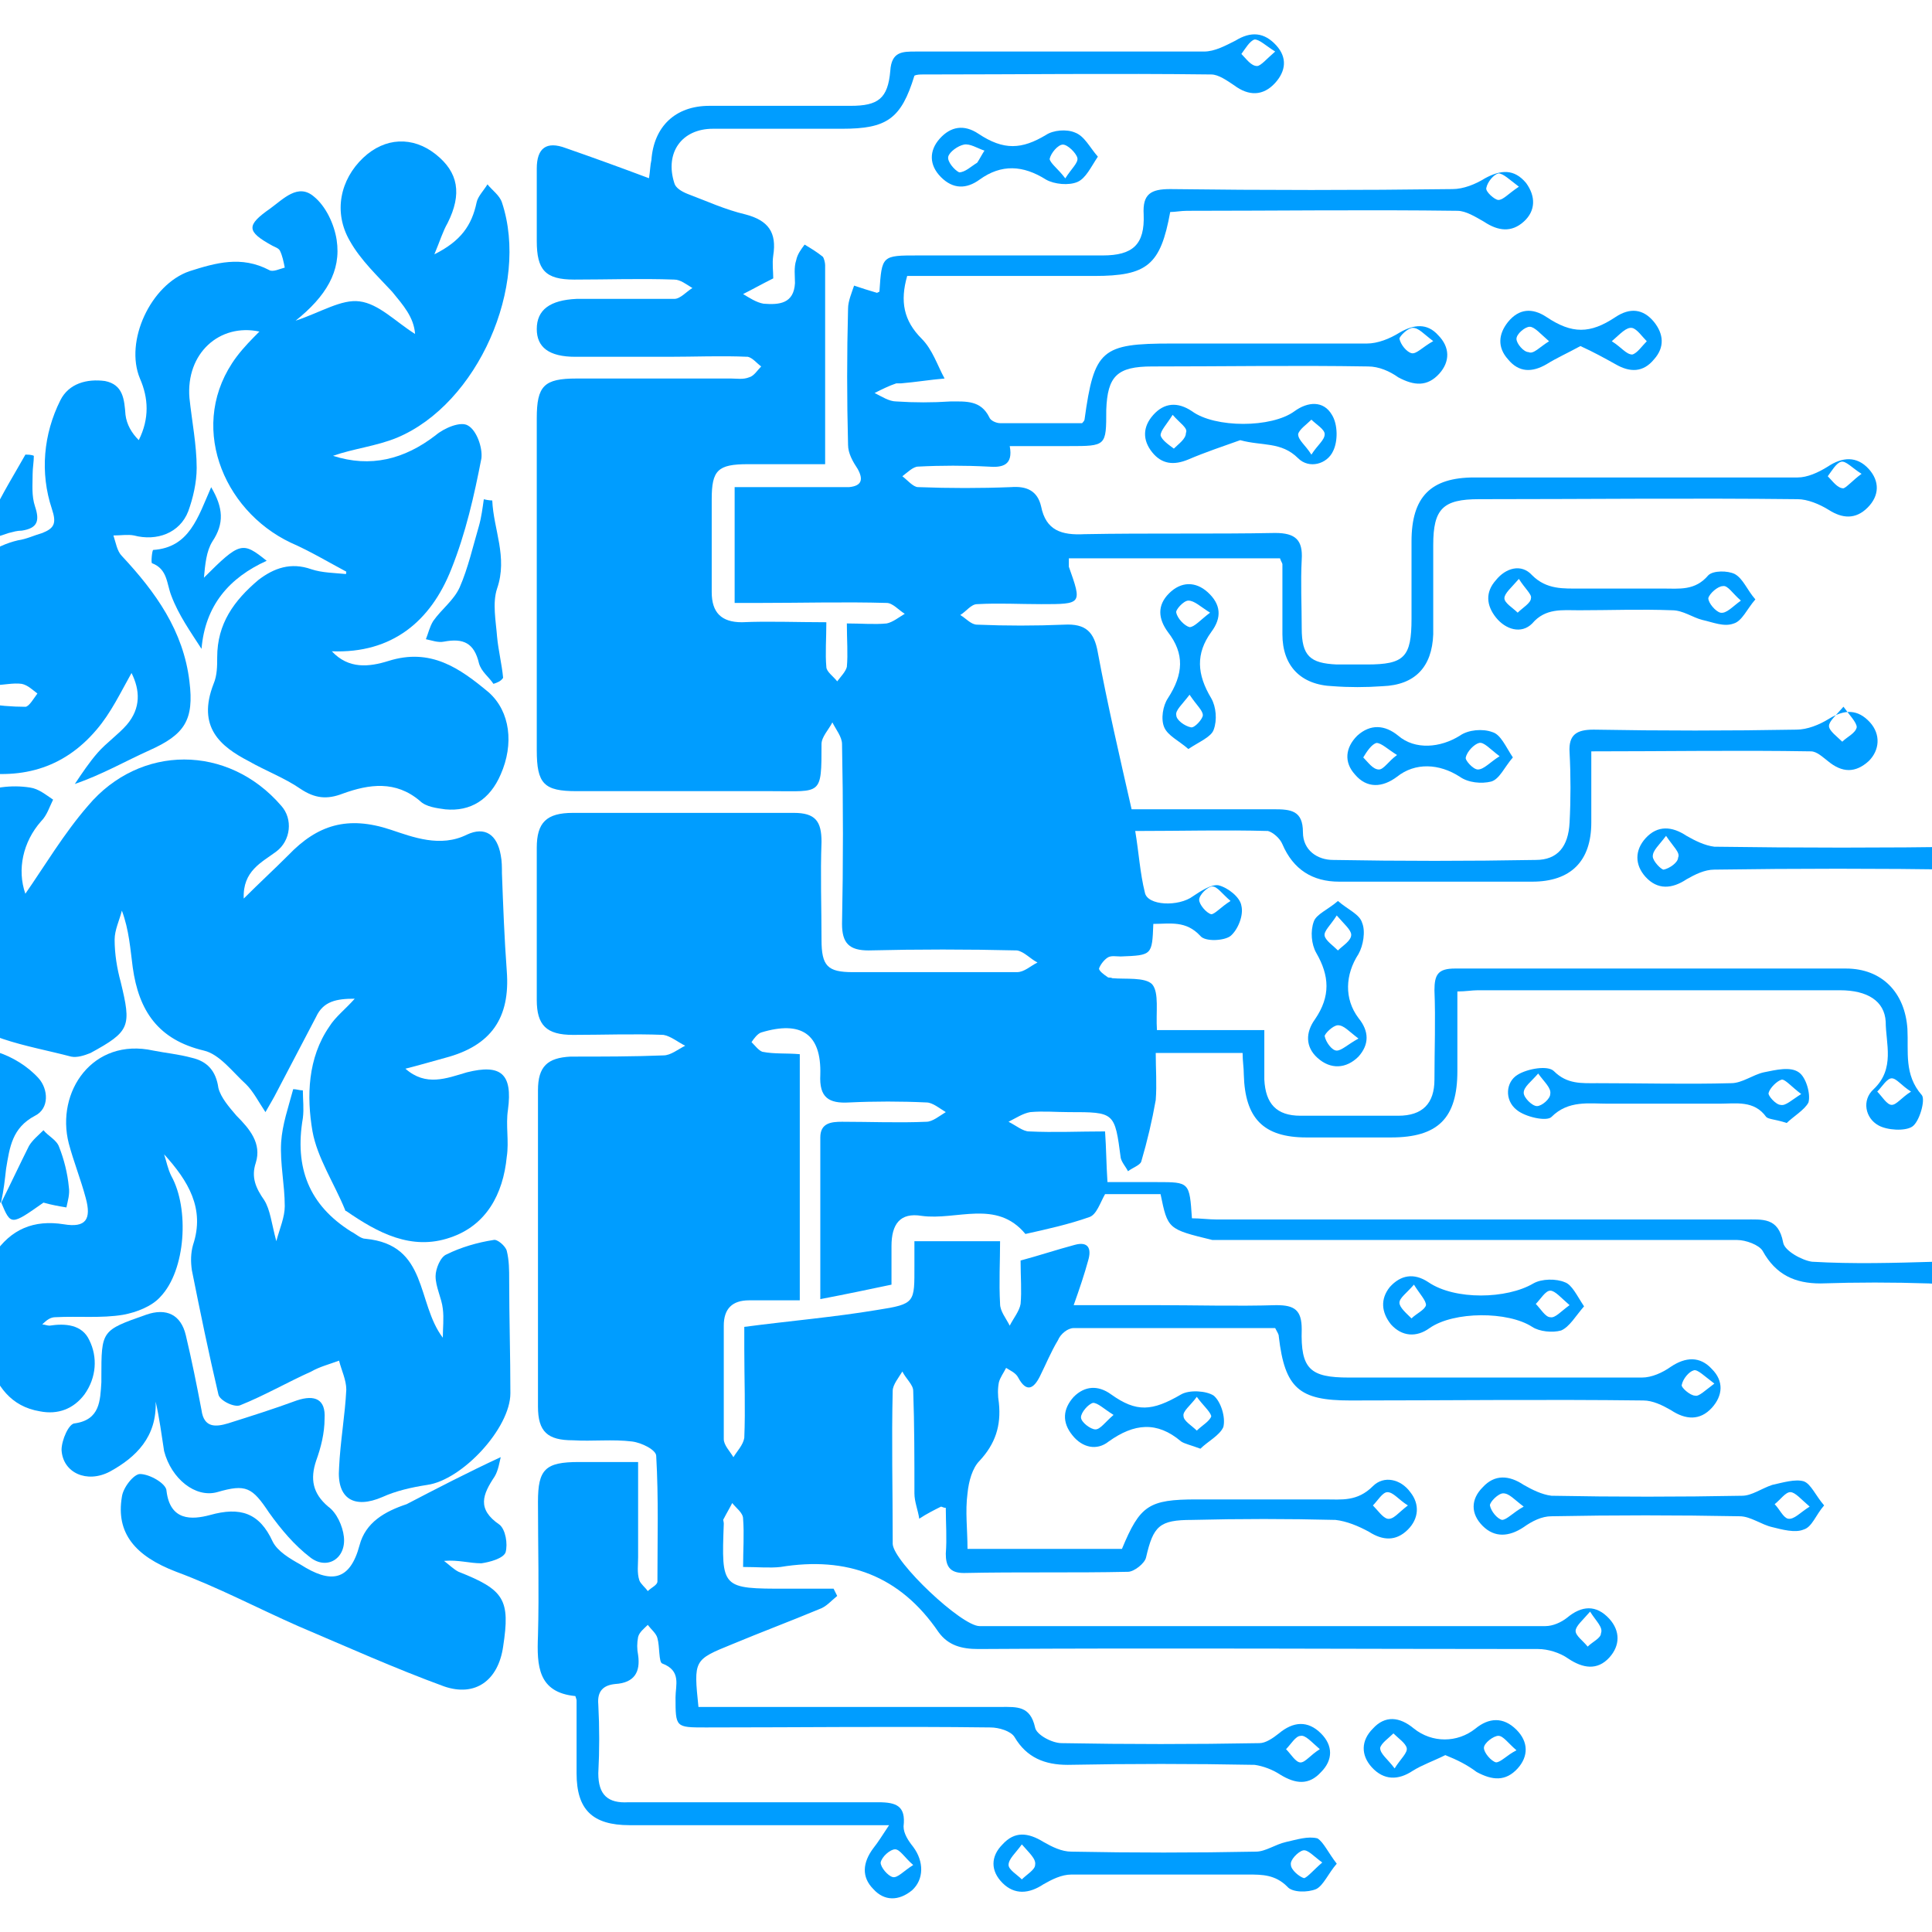 <svg xmlns="http://www.w3.org/2000/svg" xmlns:xlink="http://www.w3.org/1999/xlink" version="1.1" width="1000" height="1000" viewBox="0 0 1000 1000" xml:space="preserve">
<desc>Created with Fabric.js 3.5.0</desc>
<defs>
</defs>
<rect x="0" y="0" width="100%" height="100%" fill="rgba(255,255,255,0)"/>
<g transform="matrix(5.44 0 0 5.44 500.226 500.195)" id="261331">
<g style="" vector-effect="non-scaling-stroke">
		<g transform="matrix(1.148 0 0 1.148 28.975 -0.003)" id="Layer_1" clip-path="url(#CLIPPATH_109)">
<clipPath id="CLIPPATH_109">
	<rect transform="matrix(1 0 0 1 -13.451 109.981)" id="SVGID_00000013896703810277407790000014761781640840017838_" x="-396" y="-306" rx="0" ry="0" width="792" height="612"/>
</clipPath>
<path style="stroke: none; stroke-width: 1; stroke-dasharray: none; stroke-linecap: butt; stroke-dashoffset: 0; stroke-linejoin: miter; stroke-miterlimit: 4; is-custom-font: none; font-file-url: none; fill: rgb(0,157,255); fill-rule: nonzero; opacity: 1;" transform=" translate(-409.451, -196.019)" d="M 400.3 214.9 h -4.6 c -0.4 0.7 -0.7 1.7 -1.3 1.9 c -1.7 0.6 -3.5 1 -5.3 1.4 c -2.4 -2.9 -5.7 -1.1 -8.6 -1.5 c -1.8 -0.3 -2.5 0.7 -2.5 2.5 c 0 1 0 2 0 3.2 c -1.9 0.4 -3.8 0.8 -5.9 1.2 c 0 -4.6 0 -9 0 -13.4 c 0 -1.2 0.9 -1.3 1.8 -1.3 c 2.3 0 4.7 0.1 7 0 c 0.5 0 1.1 -0.5 1.6 -0.8 c -0.5 -0.3 -1.1 -0.8 -1.6 -0.8 c -2.1 -0.1 -4.3 -0.1 -6.4 0 c -1.7 0.1 -2.5 -0.4 -2.4 -2.3 c 0.1 -3.4 -1.6 -4.5 -4.9 -3.5 c -0.3 0.1 -0.6 0.5 -0.8 0.8 c 0.3 0.3 0.6 0.7 0.9 0.8 c 1 0.2 2 0.1 3.1 0.2 v 20.4 c -1.5 0 -2.8 0 -4.2 0 c -1.4 0 -2.1 0.7 -2.1 2.1 c 0 3.1 0 6.3 0 9.4 c 0 0.5 0.5 1 0.8 1.5 c 0.3 -0.5 0.8 -1 0.9 -1.6 c 0.1 -2.4 0 -4.9 0 -7.4 c 0 -0.7 0 -1.4 0 -1.8 c 3.8 -0.5 7.4 -0.8 11 -1.4 c 3.2 -0.5 3.1 -0.6 3.1 -3.7 c 0 -0.6 0 -1.2 0 -2 h 7.1 c 0 1.7 -0.1 3.4 0 5.2 c 0 0.6 0.5 1.2 0.8 1.8 c 0.3 -0.6 0.8 -1.2 0.9 -1.8 c 0.1 -1.1 0 -2.2 0 -3.6 c 1.5 -0.4 3 -0.9 4.5 -1.3 c 1.1 -0.3 1.4 0.3 1.1 1.3 c -0.3 1.1 -0.7 2.3 -1.2 3.7 c 2.4 0 4.6 0 6.8 0 c 3.3 0 6.7 0.1 10 0 c 1.5 0 2.1 0.4 2.1 2 c -0.1 3.3 0.7 4 3.9 4 c 8.1 0 16.2 0 24.3 0 c 0.8 0 1.7 -0.4 2.4 -0.9 c 1.2 -0.8 2.4 -0.9 3.4 0.2 c 1 1 0.9 2.2 0 3.2 c -1 1.1 -2.2 1 -3.4 0.2 c -0.7 -0.4 -1.5 -0.8 -2.3 -0.8 c -8.1 -0.1 -16.2 0 -24.3 0 c -4.2 0 -5.4 -1 -5.9 -5.3 c 0 -0.2 -0.1 -0.3 -0.3 -0.7 c -5.5 0 -11.1 0 -16.7 0 c -0.5 0 -1.1 0.5 -1.3 1 c -0.6 1 -1 2 -1.5 3 c -0.5 1 -1.1 1.4 -1.8 0.1 c -0.2 -0.4 -0.7 -0.6 -1 -0.8 c -0.2 0.4 -0.5 0.8 -0.6 1.2 c -0.1 0.5 -0.1 1.1 0 1.7 c 0.2 1.9 -0.3 3.4 -1.6 4.8 c -0.6 0.6 -0.9 1.7 -1 2.7 c -0.2 1.5 0 3 0 4.6 h 12.8 c 1.5 -3.6 2.2 -4.1 6.2 -4.1 c 3.5 0 7 0 10.6 0 c 1.4 0 2.7 0.2 4 -1.1 c 0.9 -0.9 2.3 -0.6 3.1 0.5 c 0.8 1 0.7 2.2 -0.2 3.1 c -1 1 -2.1 0.9 -3.2 0.2 c -0.9 -0.5 -1.9 -0.9 -2.8 -1 c -4 -0.1 -7.9 -0.1 -11.9 0 c -2.7 0 -3.2 0.5 -3.8 3.1 c -0.1 0.5 -1 1.2 -1.5 1.2 c -4.5 0.1 -9 0 -13.6 0.1 c -1.2 0 -1.5 -0.6 -1.5 -1.6 c 0.1 -1.3 0 -2.5 0 -3.8 c -0.2 0 -0.3 -0.1 -0.4 -0.1 c -0.6 0.3 -1.2 0.6 -1.8 1 c -0.1 -0.7 -0.4 -1.4 -0.4 -2.1 c 0 -2.8 0 -5.7 -0.1 -8.5 c 0 -0.5 -0.6 -1 -0.9 -1.6 c -0.3 0.5 -0.8 1.1 -0.8 1.6 c -0.1 4.1 0 8.2 0 12.3 c 0 0.1 0 0.3 0 0.4 c 0.1 1.5 5.7 6.8 7.2 6.8 c 15.6 0 31.3 0 46.9 0 c 0.6 0 1.3 -0.3 1.8 -0.7 c 1.2 -1 2.4 -1.1 3.5 0.1 c 0.9 1 0.9 2.2 0 3.2 c -1 1.1 -2.2 0.9 -3.4 0.1 c -0.7 -0.5 -1.7 -0.8 -2.5 -0.8 c -15.5 0 -30.9 -0.1 -46.4 0 c -1.4 0 -2.5 -0.3 -3.3 -1.4 c -3.2 -4.7 -7.6 -6.3 -13.1 -5.4 c -0.9 0.1 -1.9 0 -3.1 0 c 0 -1.4 0.1 -2.7 0 -4 c 0 -0.5 -0.6 -0.9 -0.9 -1.3 c -0.2 0.4 -0.5 0.9 -0.7 1.3 c -0.1 0.1 0 0.2 0 0.4 c -0.2 5.4 -0.2 5.4 5.2 5.4 h 3.9 c 0.1 0.2 0.2 0.4 0.3 0.6 c -0.5 0.4 -0.9 0.9 -1.5 1.1 c -2.4 1 -4.8 1.9 -7.2 2.9 c -3.2 1.3 -3.2 1.3 -2.8 5.2 c 0.7 0 1.4 0 2.1 0 c 7.7 0 15.3 0 23 0 c 1.3 0 2.4 -0.1 2.8 1.7 c 0.1 0.6 1.4 1.3 2.2 1.3 c 5.5 0.1 10.9 0.1 16.4 0 c 0.5 0 1.1 -0.4 1.6 -0.8 c 1.2 -1 2.4 -1.1 3.5 0 c 1 1 1 2.2 0 3.2 c -1 1.1 -2.1 1 -3.4 0.2 c -0.6 -0.4 -1.4 -0.7 -2.1 -0.8 c -5.2 -0.1 -10.3 -0.1 -15.5 0 c -1.9 0 -3.4 -0.6 -4.4 -2.3 c -0.3 -0.5 -1.3 -0.8 -2 -0.8 c -7.9 -0.1 -15.7 0 -23.6 0 c -2.5 0 -2.5 0 -2.5 -2.5 c 0 -1 0.5 -2.2 -1.1 -2.8 c -0.3 -0.1 -0.2 -1.4 -0.4 -2.1 c -0.1 -0.4 -0.5 -0.7 -0.8 -1.1 c -0.3 0.3 -0.7 0.6 -0.8 1 c -0.1 0.5 -0.1 1 0 1.5 c 0.2 1.4 -0.3 2.3 -1.9 2.4 c -1 0.1 -1.5 0.6 -1.4 1.7 c 0.1 1.9 0.1 3.8 0 5.7 c 0 1.8 0.8 2.5 2.5 2.4 c 6.9 0 13.8 0 20.7 0 c 1.5 0 2.3 0.3 2.1 2 c 0 0.6 0.4 1.2 0.8 1.7 c 0.9 1.2 0.9 2.7 -0.1 3.6 c -1.1 0.9 -2.3 0.9 -3.2 -0.1 c -1 -1 -0.9 -2.2 0 -3.4 c 0.4 -0.5 0.7 -1 1.3 -1.9 c -1.2 0 -1.9 0 -2.6 0 c -6.3 0 -12.6 0 -18.9 0 c -3.1 0 -4.4 -1.3 -4.4 -4.3 c 0 -2 0 -4 0 -6 c 0 -0.1 0 -0.1 -0.1 -0.4 c -3.1 -0.3 -3.2 -2.5 -3.1 -5 c 0.1 -3.7 0 -7.4 0 -11.1 c 0 -2.7 0.6 -3.3 3.4 -3.3 c 1.6 0 3.1 0 4.9 0 c 0 2.7 0 5.3 0 7.9 c 0 0.6 -0.1 1.3 0.1 1.9 c 0.1 0.3 0.5 0.6 0.7 0.9 c 0.3 -0.3 0.8 -0.5 0.8 -0.8 c 0 -3.5 0.1 -6.9 -0.1 -10.4 c 0 -0.5 -1.2 -1.1 -2 -1.2 c -1.6 -0.2 -3.3 0 -4.9 -0.1 c -2.1 0 -2.9 -0.7 -2.9 -2.8 c 0 -8.7 0 -17.5 0 -26.2 c 0 -2 0.8 -2.7 2.7 -2.8 c 2.6 0 5.2 0 7.7 -0.1 c 0.6 0 1.2 -0.5 1.8 -0.8 c -0.6 -0.3 -1.2 -0.8 -1.8 -0.9 c -2.5 -0.1 -5 0 -7.5 0 c -2.2 0 -3 -0.8 -3 -2.9 c 0 -4.2 0 -8.4 0 -12.6 c 0 -2.1 0.8 -2.9 3 -2.9 c 6.1 0 12.2 0 18.3 0 c 1.8 0 2.3 0.7 2.3 2.4 c -0.1 2.7 0 5.4 0 8.1 c 0 2.2 0.5 2.7 2.6 2.7 c 4.5 0 9 0 13.6 0 c 0.6 0 1.1 -0.5 1.7 -0.8 c -0.6 -0.3 -1.1 -0.9 -1.7 -1 c -4.1 -0.1 -8.2 -0.1 -12.3 0 c -1.6 0 -2.2 -0.6 -2.2 -2.2 c 0.1 -5 0.1 -9.9 0 -14.9 c 0 -0.6 -0.5 -1.2 -0.8 -1.8 c -0.3 0.6 -0.9 1.2 -0.9 1.8 c 0 4.3 0 3.9 -4.1 3.9 c -5.4 0 -10.8 0 -16.2 0 c -2.7 0 -3.3 -0.6 -3.3 -3.4 c 0 -9.2 0 -18.4 0 -27.5 c 0 -2.7 0.6 -3.3 3.3 -3.3 c 4.3 0 8.5 0 12.8 0 c 0.5 0 1 0.1 1.5 -0.1 c 0.4 -0.1 0.7 -0.6 1 -0.9 c -0.4 -0.3 -0.7 -0.7 -1.1 -0.8 c -2.2 -0.1 -4.4 0 -6.6 0 c -2.6 0 -5.2 0 -7.7 0 c -2.2 0 -3.2 -0.8 -3.2 -2.3 c 0 -1.6 1.1 -2.4 3.3 -2.5 c 2.7 0 5.4 0 8.1 0 c 0.5 0 1 -0.6 1.5 -0.9 c -0.5 -0.3 -1 -0.7 -1.5 -0.7 c -2.8 -0.1 -5.5 0 -8.3 0 c -2.4 0 -3.1 -0.8 -3.1 -3.2 c 0 -2 0 -4 0 -6 c 0 -1.7 0.8 -2.3 2.4 -1.7 c 2.3 0.8 4.5 1.6 6.9 2.5 c 0.1 -0.6 0.1 -1.1 0.2 -1.5 c 0.2 -2.8 2 -4.5 4.8 -4.5 c 3.9 0 7.8 0 11.7 0 c 2.3 0 3.1 -0.6 3.3 -2.9 c 0.1 -1.6 1 -1.6 2.1 -1.6 c 8 0 16 0 23.9 0 c 0.9 0 1.8 -0.5 2.6 -0.9 c 1.3 -0.8 2.4 -0.7 3.4 0.4 c 0.9 1 0.8 2.1 -0.1 3.1 c -1 1.1 -2.2 1.1 -3.4 0.2 c -0.6 -0.4 -1.3 -0.9 -1.9 -0.9 c -8 -0.1 -16 0 -23.9 0 c -0.2 0 -0.5 0 -0.7 0.1 c -1.1 3.6 -2.3 4.4 -6 4.4 c -3.6 0 -7.2 0 -10.7 0 c -2.6 0 -4 2 -3.2 4.5 c 0.1 0.4 0.6 0.7 1.1 0.9 c 1.6 0.6 3.1 1.3 4.8 1.7 c 1.9 0.5 2.6 1.5 2.3 3.4 c -0.1 0.7 0 1.3 0 1.9 c -1 0.5 -1.7 0.9 -2.5 1.3 c 0.5 0.3 1.1 0.7 1.7 0.8 c 1.3 0.1 2.5 0 2.6 -1.7 c 0 -0.6 -0.1 -1.3 0.1 -1.9 c 0.1 -0.5 0.4 -0.9 0.7 -1.3 c 0.5 0.3 1 0.6 1.5 1 c 0.1 0.1 0.2 0.5 0.2 0.7 c 0 5.4 0 10.8 0 16.5 c -2.2 0 -4.3 0 -6.4 0 c -2.5 0 -3 0.5 -3 2.9 c 0 2.6 0 5.2 0 7.7 c 0 1.7 0.8 2.5 2.5 2.5 c 2.2 -0.1 4.5 0 7 0 c 0 1.4 -0.1 2.6 0 3.7 c 0 0.4 0.6 0.8 0.9 1.2 c 0.3 -0.4 0.7 -0.8 0.8 -1.2 c 0.1 -1.1 0 -2.2 0 -3.6 c 1.2 0 2.3 0.1 3.3 0 c 0.5 -0.1 1 -0.5 1.5 -0.8 c -0.5 -0.3 -1 -0.9 -1.5 -0.9 c -3.5 -0.1 -7 0 -10.6 0 c -0.6 0 -1.2 0 -2 0 v -9.6 c 2.6 0 5.2 0 7.8 0 c 0.6 0 1.1 0 1.7 0 c 1 -0.1 1.2 -0.6 0.7 -1.5 c -0.4 -0.6 -0.8 -1.3 -0.8 -2 c -0.1 -3.8 -0.1 -7.5 0 -11.3 c 0 -0.6 0.3 -1.3 0.5 -1.9 c 0.6 0.2 1.2 0.4 1.9 0.6 c 0 0 0.2 -0.1 0.2 -0.1 c 0.2 -3 0.2 -3 3.2 -3 c 5.1 0 10.2 0 15.3 0 c 2.5 0 3.5 -0.9 3.4 -3.4 c -0.1 -1.7 0.6 -2.1 2.2 -2.1 c 7.8 0.1 15.6 0.1 23.4 0 c 0.9 0 1.9 -0.4 2.7 -0.9 c 1.3 -0.7 2.4 -0.8 3.4 0.4 c 0.8 1.1 0.8 2.3 -0.2 3.2 c -1 0.9 -2.1 0.8 -3.3 0 c -0.7 -0.4 -1.5 -0.9 -2.2 -0.9 c -7.5 -0.1 -15 0 -22.4 0 c -0.5 0 -1 0.1 -1.4 0.1 c -0.8 4.4 -1.9 5.3 -6.3 5.3 c -5.1 0 -10.3 0 -15.5 0 c -0.6 2.1 -0.3 3.7 1.2 5.2 c 0.9 0.9 1.3 2.2 1.9 3.3 c -1.2 0.1 -2.4 0.3 -3.6 0.4 c -0.1 0 -0.3 0 -0.4 0 c -0.6 0.2 -1.2 0.5 -1.8 0.8 c 0.6 0.3 1.2 0.7 1.8 0.7 c 1.5 0.1 3 0.1 4.5 0 c 1.3 0 2.5 -0.1 3.2 1.3 c 0.1 0.3 0.6 0.5 0.9 0.5 c 2.3 0 4.6 0 6.8 0 c 0.2 -0.2 0.2 -0.3 0.2 -0.3 c 0.8 -5.8 1.4 -6.3 7.2 -6.3 c 5.4 0 10.8 0 16.2 0 c 0.9 0 1.9 -0.4 2.7 -0.9 c 1.2 -0.7 2.3 -0.8 3.2 0.2 c 1 1 1 2.2 0.1 3.2 c -1 1.1 -2.1 1 -3.4 0.3 c -0.7 -0.5 -1.6 -0.9 -2.5 -0.9 c -6 -0.1 -11.9 0 -17.9 0 c -2.9 0 -3.7 0.8 -3.8 3.6 c 0 3 0 3 -3.1 3 c -1.6 0 -3.1 0 -4.9 0 c 0.3 1.6 -0.6 1.8 -1.8 1.7 c -1.9 -0.1 -3.9 -0.1 -5.8 0 c -0.4 0 -0.9 0.5 -1.3 0.8 c 0.4 0.3 0.9 0.9 1.3 0.9 c 2.6 0.1 5.2 0.1 7.7 0 c 1.3 -0.1 2.2 0.3 2.5 1.6 c 0.4 2 1.7 2.4 3.6 2.3 c 5.3 -0.1 10.6 0 15.8 -0.1 c 1.7 0 2.3 0.6 2.2 2.2 c -0.1 1.9 0 3.8 0 5.7 c 0 2.3 0.7 2.9 2.9 3 c 0.8 0 1.6 0 2.5 0 c 3.1 0 3.7 -0.6 3.7 -3.8 c 0 -2.1 0 -4.3 0 -6.4 c 0 -3.7 1.6 -5.3 5.2 -5.3 c 8.9 0 17.8 0 26.8 0 c 0.8 0 1.7 -0.4 2.5 -0.9 c 1.2 -0.8 2.4 -0.9 3.4 0.2 c 0.9 1 0.9 2.2 -0.1 3.2 c -1 1 -2.1 0.9 -3.2 0.2 c -0.8 -0.5 -1.8 -0.9 -2.6 -0.9 c -8.8 -0.1 -17.6 0 -26.4 0 c -3 0 -3.8 0.8 -3.8 3.8 c 0 2.5 0 4.9 0 7.4 c -0.1 2.7 -1.5 4.2 -4.2 4.3 c -1.4 0.1 -2.8 0.1 -4.1 0 c -2.7 -0.1 -4.2 -1.7 -4.2 -4.3 c 0 -1.9 0 -3.9 0 -5.8 c 0 -0.1 -0.1 -0.2 -0.2 -0.5 h -17.5 c 0 0.2 0 0.5 0 0.7 c 1.1 3.1 1.1 3.1 -2.3 3.1 c -1.8 0 -3.5 -0.1 -5.3 0 c -0.5 0 -0.9 0.6 -1.4 0.9 c 0.5 0.3 0.9 0.8 1.4 0.8 c 2.4 0.1 4.8 0.1 7.2 0 c 1.8 -0.1 2.5 0.6 2.8 2.3 c 0.8 4.3 1.8 8.6 2.8 13 c 4 0 7.9 0 11.8 0 c 1.4 0 2.4 0.1 2.4 1.9 c 0 1.5 1.2 2.3 2.5 2.3 c 5.6 0.1 11.2 0.1 16.8 0 c 1.8 0 2.7 -1.1 2.8 -3.1 c 0.1 -1.9 0.1 -3.9 0 -5.8 c -0.1 -1.5 0.6 -1.9 2 -1.9 c 5.6 0.1 11.2 0.1 16.8 0 c 0.9 0 1.9 -0.4 2.7 -0.9 c 1.3 -0.8 2.4 -0.8 3.4 0.3 c 0.9 1 0.8 2.3 -0.1 3.2 c -1.1 1 -2.2 1 -3.4 0 c -0.4 -0.3 -0.9 -0.8 -1.4 -0.8 c -6 -0.1 -11.9 0 -18.2 0 c 0 2 0 4 0 5.9 c 0 3.2 -1.7 4.9 -4.9 4.9 c -5.3 0 -10.7 0 -16 0 c -2.2 0 -3.8 -1 -4.7 -3.1 c -0.2 -0.5 -0.8 -1 -1.2 -1.1 c -3.6 -0.1 -7.1 0 -11 0 c 0.3 1.8 0.4 3.5 0.8 5.1 c 0.2 1.1 2.8 1.2 4 0.3 c 0.6 -0.4 1.5 -1 2.1 -0.9 c 0.8 0.2 1.8 1 1.9 1.7 c 0.2 0.8 -0.3 2 -0.9 2.5 c -0.5 0.4 -2.1 0.5 -2.5 0 c -1.2 -1.3 -2.5 -1 -3.9 -1 c -0.1 2.6 -0.1 2.6 -2.7 2.7 c -0.4 0 -0.8 -0.1 -1.1 0.1 c -0.3 0.2 -0.6 0.6 -0.7 0.9 c 0 0.2 0.4 0.5 0.7 0.7 c 0.1 0.1 0.2 0 0.4 0.1 c 1.1 0.1 2.7 -0.1 3.3 0.5 c 0.6 0.7 0.3 2.3 0.4 3.8 h 8.9 c 0 1.6 0 2.8 0 4.1 c 0.1 2 1 3 3 3 c 2.7 0 5.4 0 8.1 0 c 2 0 3 -1 3 -3 c 0 -2.5 0.1 -4.9 0 -7.4 c 0 -1.3 0.3 -1.8 1.7 -1.8 c 10.8 0 21.6 0 32.4 0 c 3 0 4.9 2 5.1 5 c 0.1 1.9 -0.3 3.8 1.2 5.5 c 0.3 0.4 -0.2 2.2 -0.8 2.6 c -0.6 0.4 -2.1 0.3 -2.8 -0.1 c -1.1 -0.6 -1.4 -2.1 -0.4 -3 c 1.8 -1.7 1 -3.8 1 -5.6 c -0.1 -1.7 -1.5 -2.6 -3.8 -2.6 c -10 0 -20 0 -30 0 c -0.5 0 -1 0.1 -1.7 0.1 c 0 2.3 0 4.4 0 6.6 c 0 3.9 -1.6 5.5 -5.5 5.5 c -2.3 0 -4.7 0 -7 0 c -3.6 0 -5.1 -1.6 -5.2 -5.2 c 0 -0.6 -0.1 -1.1 -0.1 -1.8 h -7.2 c 0 1.3 0.1 2.6 0 3.9 c -0.3 1.7 -0.7 3.4 -1.2 5.1 c -0.1 0.3 -0.7 0.5 -1.1 0.8 c -0.2 -0.4 -0.5 -0.7 -0.6 -1.1 c -0.5 -3.8 -0.5 -3.8 -4.3 -3.8 c -1.1 0 -2.1 -0.1 -3.2 0 c -0.6 0.1 -1.2 0.5 -1.8 0.8 c 0.6 0.3 1.2 0.8 1.7 0.8 c 2.1 0.1 4.1 0 6.3 0 c 0.1 1.4 0.1 2.7 0.2 4.2 c 1.4 0 2.8 0 4.1 0 c 2.7 0 2.7 0 2.9 3 c 0.7 0 1.4 0.1 2.1 0.1 c 14.6 0 29.2 0 43.7 0 c 1.5 0 2.8 -0.2 3.2 1.9 c 0.1 0.7 1.6 1.5 2.4 1.6 c 3.4 0.2 6.8 0.1 10.2 0 c 0.5 0 1.1 -0.4 1.6 -0.8 c 1.2 -0.9 2.3 -1 3.4 0 c 1 1 1.1 2.2 0.1 3.2 c -1.1 1.2 -2.2 1.1 -3.5 0.2 c -0.6 -0.4 -1.4 -0.8 -2.1 -0.8 c -3 -0.1 -6 -0.1 -9 0 c -2.1 0 -3.7 -0.7 -4.8 -2.7 c -0.3 -0.5 -1.4 -0.9 -2.1 -0.9 c -14.5 0 -29 0 -43.5 0 C 400.9 217.8 400.9 217.8 400.3 214.9 M 409.8 120.2 c -0.8 -0.5 -1.3 -1 -1.7 -1 c -0.4 0.1 -0.8 0.8 -1.1 1.2 c 0.4 0.4 0.8 1 1.3 1 C 408.6 121.4 409.1 120.8 409.8 120.2 M 456.9 174.5 c -0.6 0.7 -1.2 1.2 -1.2 1.6 c 0 0.4 0.7 0.9 1.1 1.3 c 0.4 -0.4 1.1 -0.7 1.2 -1.2 C 458 175.8 457.4 175.2 456.9 174.5 M 467.4 218.9 c -0.6 0.7 -1.2 1.1 -1.2 1.6 c 0 0.4 0.6 1.1 1 1.1 c 0.4 0 1.1 -0.6 1.2 -1 C 468.5 220.1 467.9 219.6 467.4 218.9 M 406.1 190.6 c -0.7 -0.6 -1.1 -1.2 -1.5 -1.2 c -0.4 0 -1.1 0.7 -1.1 1.1 c 0 0.4 0.6 1.1 1 1.2 C 404.8 191.7 405.3 191.1 406.1 190.6 M 430 131.4 c -0.8 -0.6 -1.3 -1.1 -1.7 -1.1 c -0.4 0.1 -0.9 0.7 -1 1.2 c -0.1 0.3 0.7 1 1 1 C 428.7 132.5 429.1 132 430 131.4 M 458.4 155.2 c -0.8 -0.5 -1.3 -1.1 -1.7 -1 c -0.4 0.1 -0.8 0.8 -1.1 1.2 c 0.4 0.4 0.8 1 1.3 1 C 457.2 156.3 457.7 155.7 458.4 155.2 M 446.2 230.6 c -0.8 -0.6 -1.4 -1.2 -1.7 -1.1 c -0.4 0.1 -0.9 0.7 -1 1.2 c -0.1 0.2 0.7 0.9 1.1 0.9 C 444.9 231.7 445.4 231.2 446.2 230.6 M 462.5 206.4 c -0.8 -0.5 -1.2 -1.1 -1.6 -1.1 c -0.4 0 -0.8 0.7 -1.2 1.1 c 0.4 0.4 0.8 1.1 1.2 1.1 C 461.3 207.5 461.7 206.9 462.5 206.4 M 420.8 240.7 c -0.8 -0.5 -1.2 -1.1 -1.7 -1.1 c -0.4 0 -0.8 0.7 -1.2 1.1 c 0.4 0.4 0.8 1 1.2 1.1 C 419.6 241.9 420 241.3 420.8 240.7 M 413.5 260.9 c -0.7 -0.6 -1.2 -1.2 -1.6 -1.1 c -0.4 0 -0.8 0.7 -1.2 1.1 c 0.4 0.4 0.8 1.1 1.2 1.1 C 412.3 262 412.7 261.4 413.5 260.9 M 422.9 144.2 c -0.8 -0.6 -1.2 -1.1 -1.7 -1.1 c -0.4 0 -1.1 0.7 -1.1 0.9 c 0.1 0.5 0.6 1.1 1 1.2 C 421.5 145.3 422 144.7 422.9 144.2 M 379.8 270.5 c -0.7 -0.6 -1.1 -1.3 -1.5 -1.3 c -0.4 0 -1.1 0.6 -1.2 1.1 c 0 0.4 0.6 1.1 1 1.2 C 378.5 271.6 379 271 379.8 270.5 M 435.9 249.5 c -0.6 0.7 -1.2 1.2 -1.2 1.6 c 0 0.4 0.6 0.8 1 1.3 c 0.4 -0.4 1.1 -0.7 1.1 -1.1 C 437 250.8 436.4 250.3 435.9 249.5" stroke-linecap="round"/>
</g>
		<g transform="matrix(1.148 0 0 1.148 -70.658 -46.7)" id="Layer_1" clip-path="url(#CLIPPATH_110)">
<clipPath id="CLIPPATH_110">
	<rect transform="matrix(1 0 0 1 73.351 150.665)" id="SVGID_00000013896703810277407790000014761781640840017838_" x="-396" y="-306" rx="0" ry="0" width="792" height="612"/>
</clipPath>
<path style="stroke: none; stroke-width: 1; stroke-dasharray: none; stroke-linecap: butt; stroke-dashoffset: 0; stroke-linejoin: miter; stroke-miterlimit: 4; is-custom-font: none; font-file-url: none; fill: rgb(0,157,255); fill-rule: nonzero; opacity: 1;" transform=" translate(-322.649, -155.335)" d="M 332.8 163.3 c -1.5 -0.8 -3 -1.7 -4.6 -2.4 c -5.7 -2.7 -8.6 -9.9 -4.5 -15.4 c 0.6 -0.8 1.3 -1.5 1.9 -2.1 c -3.3 -0.7 -6.1 1.8 -5.8 5.5 c 0.2 1.9 0.6 3.9 0.6 5.8 c 0 1.2 -0.3 2.5 -0.7 3.6 c -0.7 1.8 -2.6 2.5 -4.5 2 c -0.5 -0.1 -1.1 0 -1.7 0 c 0.2 0.6 0.3 1.3 0.7 1.7 c 2.8 3 5.1 6.2 5.6 10.4 c 0.4 3.2 -0.4 4.4 -3.3 5.7 c -2 0.9 -3.9 2 -6.2 2.8 c 0.6 -0.9 1.2 -1.8 1.9 -2.6 c 0.7 -0.8 1.7 -1.5 2.4 -2.3 c 1.2 -1.4 1.1 -2.9 0.4 -4.3 c -0.9 1.6 -1.7 3.3 -2.9 4.7 c -2.8 3.3 -6.4 4.2 -10.6 3.4 c -1.9 -0.4 -2.9 -2.1 -2.4 -4 c 0.4 -1.6 1.4 -2 3.6 -1.6 c 1.2 0.2 2.4 0.3 3.5 0.3 c 0.3 0 0.7 -0.7 1 -1.1 c -0.4 -0.3 -0.8 -0.7 -1.3 -0.8 c -0.7 -0.1 -1.5 0.1 -2.2 0.1 c -2.6 0.1 -3.7 -0.7 -4.1 -3.2 c -0.7 -3.9 2.1 -7.9 6 -8.8 c 0.7 -0.1 1.3 -0.4 2 -0.6 c 1 -0.4 1.2 -0.8 0.8 -2 c -1 -3 -0.7 -6.2 0.7 -9 c 0.7 -1.4 2.2 -1.8 3.7 -1.6 c 1.5 0.3 1.6 1.5 1.7 2.8 c 0.1 0.8 0.5 1.5 1.1 2.1 c 0.9 -1.8 0.8 -3.5 0.1 -5.1 c -1.3 -3.1 0.9 -7.8 4.1 -8.9 c 2.2 -0.7 4.3 -1.3 6.6 -0.1 c 0.3 0.2 0.9 -0.1 1.3 -0.2 c -0.1 -0.5 -0.2 -1 -0.4 -1.4 c -0.1 -0.2 -0.4 -0.3 -0.6 -0.4 c -2.2 -1.2 -2.2 -1.7 -0.2 -3.1 c 1.1 -0.8 2.3 -2.1 3.6 -1 c 1 0.8 1.7 2.3 1.9 3.6 c 0.4 2.6 -0.9 4.7 -3.4 6.7 c 2.1 -0.7 3.8 -1.8 5.3 -1.6 c 1.6 0.2 3 1.7 4.6 2.7 c -0.1 -1.4 -1 -2.4 -1.9 -3.5 c -1.2 -1.3 -2.6 -2.6 -3.5 -4.2 c -1.4 -2.4 -0.8 -5.1 1.1 -6.9 c 1.8 -1.7 4.1 -1.8 6 -0.3 c 1.9 1.5 2.2 3.3 1 5.7 c -0.4 0.7 -0.6 1.4 -1.1 2.6 c 2.2 -1.1 3.1 -2.4 3.5 -4.3 c 0.1 -0.5 0.6 -1 0.9 -1.5 c 0.4 0.5 1 0.9 1.2 1.5 c 2.3 6.9 -2 16.7 -8.7 19.5 c -1.7 0.7 -3.6 0.9 -5.3 1.5 c 3.1 1 5.9 0.3 8.5 -1.7 c 0.7 -0.6 2.1 -1.2 2.7 -0.8 c 0.7 0.4 1.2 1.8 1.1 2.7 c -0.6 3.1 -1.3 6.2 -2.5 9.2 c -1.7 4.3 -4.9 7 -9.9 6.8 c 1.4 1.5 3.1 1.3 4.7 0.8 c 3.5 -1.1 5.9 0.6 8.3 2.6 c 1.8 1.6 2.1 4.3 1 6.8 c -0.9 2.1 -2.5 3.1 -4.6 2.9 c -0.7 -0.1 -1.6 -0.2 -2.1 -0.7 c -2 -1.7 -4.2 -1.4 -6.4 -0.6 c -1.3 0.5 -2.3 0.4 -3.5 -0.4 c -1.3 -0.9 -2.9 -1.5 -4.3 -2.3 c -2.3 -1.2 -4.3 -2.8 -2.9 -6.4 c 0.3 -0.7 0.3 -1.5 0.3 -2.2 c 0 -2.8 1.4 -4.7 3.4 -6.4 c 1.3 -1 2.7 -1.5 4.4 -0.9 c 0.9 0.3 1.9 0.3 2.9 0.4 C 332.7 163.7 332.8 163.5 332.8 163.3" stroke-linecap="round"/>
</g>
		<g transform="matrix(1.148 0 0 1.148 -73.089 3.277)" id="Layer_1" clip-path="url(#CLIPPATH_111)">
<clipPath id="CLIPPATH_111">
	<rect transform="matrix(1 0 0 1 75.469 107.125)" id="SVGID_00000013896703810277407790000014761781640840017838_" x="-396" y="-306" rx="0" ry="0" width="792" height="612"/>
</clipPath>
<path style="stroke: none; stroke-width: 1; stroke-dasharray: none; stroke-linecap: butt; stroke-dashoffset: 0; stroke-linejoin: miter; stroke-miterlimit: 4; is-custom-font: none; font-file-url: none; fill: rgb(0,157,255); fill-rule: nonzero; opacity: 1;" transform=" translate(-320.531, -198.875)" d="M 306.2 190 c 1.6 -2.3 3.2 -5 5.2 -7.3 c 4.3 -5.1 11.6 -5.1 16 0 c 1 1.1 0.8 2.9 -0.4 3.8 c -1.2 0.9 -2.8 1.6 -2.7 3.9 c 1.3 -1.3 2.5 -2.4 3.7 -3.6 c 2.4 -2.5 4.9 -3.3 8.5 -2.1 c 1.8 0.6 4.1 1.5 6.3 0.4 c 1.5 -0.7 2.5 0 2.8 1.7 c 0.1 0.5 0.1 1 0.1 1.5 c 0.1 2.7 0.2 5.4 0.4 8.1 c 0.3 3.9 -1.3 6.2 -5.1 7.2 c -1.1 0.3 -2.1 0.6 -3.3 0.9 c 1.7 1.5 3.4 0.8 5.1 0.3 c 2.8 -0.7 3.8 0.1 3.4 3.1 c -0.2 1.3 0.1 2.6 -0.1 3.9 c -0.3 3.1 -1.7 5.7 -4.7 6.7 c -3.2 1.1 -6 -0.4 -8.6 -2.2 c -0.1 0 -0.1 -0.1 -0.1 -0.1 c -0.9 -2.2 -2.3 -4.3 -2.7 -6.5 c -0.5 -2.9 -0.4 -6.1 1.4 -8.7 c 0.5 -0.8 1.3 -1.4 2.1 -2.3 c -1.5 0 -2.6 0.2 -3.2 1.5 c -1.1 2.1 -2.2 4.2 -3.3 6.3 c -0.2 0.4 -0.5 0.9 -0.9 1.6 c -0.6 -0.9 -1 -1.7 -1.6 -2.3 c -1.1 -1 -2.2 -2.5 -3.5 -2.8 c -3.8 -0.9 -5.4 -3.3 -5.9 -6.9 c -0.2 -1.5 -0.3 -3.1 -0.9 -4.7 c -0.2 0.8 -0.6 1.6 -0.6 2.4 c 0 1.2 0.2 2.4 0.5 3.5 c 0.9 3.7 0.8 4.1 -2.5 5.9 c -0.5 0.2 -1.1 0.4 -1.6 0.3 c -3.8 -1 -7.7 -1.4 -10.7 -4.5 c -1.7 -1.7 -3.9 -2.8 -4.4 -5.6 c -1.1 -6.4 5.4 -13.2 11.7 -12.2 c 0.7 0.1 1.3 0.6 1.9 1 c -0.3 0.6 -0.5 1.3 -1 1.8 C 306 185.7 305.5 188 306.2 190" stroke-linecap="round"/>
</g>
		<g transform="matrix(1.148 0 0 1.148 -68.609 29.39)" id="Layer_1" clip-path="url(#CLIPPATH_112)">
<clipPath id="CLIPPATH_112">
	<rect transform="matrix(1 0 0 1 71.566 84.376)" id="SVGID_00000013896703810277407790000014761781640840017838_" x="-396" y="-306" rx="0" ry="0" width="792" height="612"/>
</clipPath>
<path style="stroke: none; stroke-width: 1; stroke-dasharray: none; stroke-linecap: butt; stroke-dashoffset: 0; stroke-linejoin: miter; stroke-miterlimit: 4; is-custom-font: none; font-file-url: none; fill: rgb(0,157,255); fill-rule: nonzero; opacity: 1;" transform=" translate(-324.434, -221.624)" d="M 303.6 219.9 c 1.4 -2.1 3.3 -2.9 5.8 -2.5 c 1.8 0.3 2.3 -0.4 1.8 -2.2 c -0.4 -1.5 -1 -3 -1.4 -4.5 c -1.1 -4.3 2 -8.8 7 -7.7 c 1 0.2 2.1 0.3 3.2 0.6 c 1.3 0.3 2 1.1 2.2 2.5 c 0.2 0.8 0.9 1.6 1.5 2.3 c 1.1 1.1 2.1 2.3 1.6 3.9 c -0.4 1.2 0 2.1 0.7 3.1 c 0.5 0.8 0.6 1.9 1 3.4 c 0.3 -1.1 0.7 -2 0.7 -2.9 c 0 -1.8 -0.4 -3.5 -0.3 -5.3 c 0.1 -1.5 0.6 -2.9 1 -4.4 c 0.3 0 0.5 0.1 0.8 0.1 c 0 0.8 0.1 1.5 0 2.3 c -0.7 4.1 0.5 7.2 4 9.4 c 0.4 0.2 0.8 0.6 1.2 0.6 c 5.2 0.5 4.2 5.3 6.4 8.2 c 0 -0.8 0.1 -1.6 0 -2.4 c -0.1 -0.9 -0.6 -1.8 -0.6 -2.7 c 0 -0.6 0.4 -1.6 0.9 -1.8 c 1.2 -0.6 2.6 -1 3.9 -1.2 c 0.3 -0.1 1 0.5 1.1 0.9 c 0.2 0.8 0.2 1.6 0.2 2.4 c 0 3.1 0.1 6.3 0.1 9.4 c 0 2.9 -4 7.2 -6.9 7.6 c -1.3 0.2 -2.6 0.5 -3.7 1 c -2.3 1 -3.8 0.2 -3.6 -2.4 c 0.1 -2.2 0.5 -4.4 0.6 -6.5 c 0 -0.8 -0.4 -1.6 -0.6 -2.4 c -0.8 0.3 -1.6 0.5 -2.3 0.9 c -2 0.9 -3.9 2 -5.9 2.8 c -0.5 0.2 -1.7 -0.4 -1.8 -0.9 c -0.8 -3.4 -1.5 -6.8 -2.2 -10.3 c -0.1 -0.7 -0.1 -1.4 0.1 -2.1 c 1 -3 -0.4 -5.3 -2.4 -7.5 c 0.2 0.6 0.3 1.2 0.6 1.8 c 1.5 2.7 1.2 7.8 -0.9 10 c -0.7 0.8 -2 1.3 -3.1 1.5 c -1.8 0.3 -3.7 0.1 -5.6 0.2 c -0.4 0 -0.7 0.2 -1.1 0.6 c 0.2 0 0.4 0.1 0.6 0.1 c 1.3 -0.2 2.7 -0.1 3.3 1.2 c 0.7 1.4 0.6 3.1 -0.4 4.5 c -0.9 1.2 -2.2 1.7 -3.7 1.4 c -2.4 -0.4 -3.6 -2.1 -4.3 -4.3 C 301.9 225.5 302.6 222.6 303.6 219.9 L 303.6 219.9 z" stroke-linecap="round"/>
</g>
		<g transform="matrix(1.148 0 0 1.148 -62.113 57.755)" id="Layer_1" clip-path="url(#CLIPPATH_113)">
<clipPath id="CLIPPATH_113">
	<rect transform="matrix(1 0 0 1 65.907 59.664)" id="SVGID_00000013896703810277407790000014761781640840017838_" x="-396" y="-306" rx="0" ry="0" width="792" height="612"/>
</clipPath>
<path style="stroke: none; stroke-width: 1; stroke-dasharray: none; stroke-linecap: butt; stroke-dashoffset: 0; stroke-linejoin: miter; stroke-miterlimit: 4; is-custom-font: none; font-file-url: none; fill: rgb(0,157,255); fill-rule: nonzero; opacity: 1;" transform=" translate(-330.093, -246.336)" d="M 345.6 236.7 c -0.1 0.4 -0.2 1.1 -0.5 1.6 c -1 1.5 -1.5 2.7 0.4 4 c 0.5 0.4 0.7 1.6 0.5 2.3 c -0.2 0.5 -1.3 0.8 -2 0.9 c -1 0 -1.9 -0.3 -3.1 -0.2 c 0.4 0.3 0.8 0.7 1.2 0.9 c 3.8 1.5 4.3 2.3 3.7 6.2 c -0.4 2.8 -2.3 4.2 -4.9 3.3 c -4.1 -1.5 -8.1 -3.3 -12.1 -5 c -3.4 -1.5 -6.6 -3.2 -10.1 -4.5 c -3.4 -1.3 -5 -3.2 -4.5 -6.2 c 0.1 -0.8 1 -1.9 1.5 -1.9 c 0.8 0 2.2 0.8 2.2 1.4 c 0.3 2.5 2.1 2.4 3.6 2 c 2.5 -0.7 4.1 -0.2 5.2 2.2 c 0.4 0.8 1.4 1.4 2.3 1.9 c 2.5 1.6 4.1 1.4 4.9 -1.6 c 0.5 -1.9 2.1 -2.8 3.9 -3.4 C 340.3 239.3 342.8 238 345.6 236.7" stroke-linecap="round"/>
</g>
		<g transform="matrix(1.148 0 0 1.148 -72.655 44.819)" id="Layer_1" clip-path="url(#CLIPPATH_114)">
<clipPath id="CLIPPATH_114">
	<rect transform="matrix(1 0 0 1 75.091 70.934)" id="SVGID_00000013896703810277407790000014761781640840017838_" x="-396" y="-306" rx="0" ry="0" width="792" height="612"/>
</clipPath>
<path style="stroke: none; stroke-width: 1; stroke-dasharray: none; stroke-linecap: butt; stroke-dashoffset: 0; stroke-linejoin: miter; stroke-miterlimit: 4; is-custom-font: none; font-file-url: none; fill: rgb(0,157,255); fill-rule: nonzero; opacity: 1;" transform=" translate(-320.909, -235.066)" d="M 317 232.1 c 0.1 2.9 -1.6 4.6 -3.8 5.8 c -1.9 1 -3.9 0.1 -4 -1.8 c 0 -0.8 0.6 -2.2 1.1 -2.2 c 2.1 -0.3 2.1 -1.9 2.2 -3.4 c 0 -0.1 0 -0.3 0 -0.4 c 0 -3.9 0 -3.9 3.7 -5.2 c 1.7 -0.6 2.9 0 3.3 1.7 c 0.5 2.1 0.9 4.1 1.3 6.2 c 0.2 1.5 1.2 1.4 2.2 1.1 c 1.9 -0.6 3.8 -1.2 5.7 -1.9 c 1.5 -0.5 2.4 -0.1 2.3 1.5 c 0 1.2 -0.3 2.4 -0.7 3.5 c -0.5 1.5 -0.3 2.7 1 3.8 c 0.7 0.5 1.2 1.6 1.3 2.5 c 0.2 1.8 -1.4 2.8 -2.8 1.7 c -1.3 -1 -2.4 -2.3 -3.4 -3.7 c -1.4 -2.1 -1.9 -2.4 -4.3 -1.7 c -1.8 0.5 -3.8 -1.1 -4.4 -3.4 C 317.5 234.9 317.3 233.4 317 232.1" stroke-linecap="round"/>
</g>
		<g transform="matrix(1.148 0 0 1.148 -95.328 13.817)" id="Layer_1" clip-path="url(#CLIPPATH_115)">
<clipPath id="CLIPPATH_115">
	<rect transform="matrix(1 0 0 1 94.844 97.943)" id="SVGID_00000013896703810277407790000014761781640840017838_" x="-396" y="-306" rx="0" ry="0" width="792" height="612"/>
</clipPath>
<path style="stroke: none; stroke-width: 1; stroke-dasharray: none; stroke-linecap: butt; stroke-dashoffset: 0; stroke-linejoin: miter; stroke-miterlimit: 4; is-custom-font: none; font-file-url: none; fill: rgb(0,157,255); fill-rule: nonzero; opacity: 1;" transform=" translate(-301.156, -208.057)" d="M 304.2 215.5 c -0.8 1.2 -1.7 2.4 -3.3 2.2 c -1.7 -0.2 -2.3 -1.6 -2.7 -3 c -1.3 -4.1 -2.5 -8.3 -3.6 -12.4 c -0.2 -0.6 -0.3 -1.5 0 -2 c 0.4 -0.8 1.2 -1.7 1.9 -1.9 c 0.5 -0.1 1.6 0.8 1.9 1.5 c 1.3 2.5 2.1 5.1 1.2 7.9 c -0.2 0.6 0.1 1.3 0.6 1.9 c 0.3 -1.6 0.5 -3.2 0.8 -4.8 c 0.2 -1.7 1.4 -2.3 2.8 -1.8 c 1.3 0.4 2.6 1.2 3.5 2.2 c 0.8 0.9 0.9 2.5 -0.3 3.1 c -1.9 1 -2.1 2.6 -2.4 4.4 C 304.5 213.7 304.4 214.6 304.2 215.5 L 304.2 215.5 z" stroke-linecap="round"/>
</g>
		<g transform="matrix(1.148 0 0 1.148 83.456 -10.353)" id="Layer_1" clip-path="url(#CLIPPATH_116)">
<clipPath id="CLIPPATH_116">
	<rect transform="matrix(1 0 0 1 -60.913 119)" id="SVGID_00000013896703810277407790000014761781640840017838_" x="-396" y="-306" rx="0" ry="0" width="792" height="612"/>
</clipPath>
<path style="stroke: none; stroke-width: 1; stroke-dasharray: none; stroke-linecap: butt; stroke-dashoffset: 0; stroke-linejoin: miter; stroke-miterlimit: 4; is-custom-font: none; font-file-url: none; fill: rgb(0,157,255); fill-rule: nonzero; opacity: 1;" transform=" translate(-456.913, -187)" d="M 474 186.9 c -0.7 0.9 -1 1.8 -1.7 2.1 c -0.7 0.3 -1.6 0 -2.4 -0.1 c -1.1 -0.2 -2.1 -0.9 -3.2 -0.9 c -6.8 -0.1 -13.7 -0.1 -20.5 0 c -0.8 0 -1.6 0.4 -2.3 0.8 c -1.2 0.8 -2.4 0.9 -3.4 -0.2 c -0.9 -1 -0.9 -2.2 0 -3.2 c 1 -1.1 2.2 -1 3.4 -0.2 c 0.7 0.4 1.5 0.8 2.3 0.9 c 7 0.1 14.1 0.1 21.1 0 c 0.8 0 1.6 -0.6 2.5 -0.9 c 0.9 -0.2 1.8 -0.5 2.6 -0.3 C 473 185.1 473.4 186.1 474 186.9 M 472.9 186.9 c -0.8 -0.5 -1.3 -1.1 -1.7 -1 c -0.4 0.1 -1.1 0.7 -1.1 1.1 c 0 0.4 0.7 1 1.1 1 C 471.7 188 472.2 187.4 472.9 186.9 M 442.2 185.2 c -0.6 0.8 -1.1 1.2 -1.1 1.7 c 0 0.4 0.7 1.1 0.9 1.1 c 0.5 -0.1 1.2 -0.6 1.2 -1 C 443.4 186.6 442.8 186.1 442.2 185.2" stroke-linecap="round"/>
</g>
		<g transform="matrix(1.148 0 0 1.148 18.904 85.327)" id="Layer_1" clip-path="url(#CLIPPATH_117)">
<clipPath id="CLIPPATH_117">
	<rect transform="matrix(1 0 0 1 -4.675 35.644)" id="SVGID_00000013896703810277407790000014761781640840017838_" x="-396" y="-306" rx="0" ry="0" width="792" height="612"/>
</clipPath>
<path style="stroke: none; stroke-width: 1; stroke-dasharray: none; stroke-linecap: butt; stroke-dashoffset: 0; stroke-linejoin: miter; stroke-miterlimit: 4; is-custom-font: none; font-file-url: none; fill: rgb(0,157,255); fill-rule: nonzero; opacity: 1;" transform=" translate(-400.675, -270.356)" d="M 414.9 270.4 c -0.7 0.8 -1.1 1.8 -1.7 2.1 c -0.7 0.3 -2 0.3 -2.4 -0.2 c -1 -1 -2.1 -1 -3.2 -1 c -4.9 0 -9.8 0 -14.7 0 c -0.8 0 -1.6 0.4 -2.3 0.8 c -1.2 0.8 -2.4 0.9 -3.4 -0.1 c -1 -1 -1 -2.2 0 -3.2 c 1 -1.1 2.1 -1 3.4 -0.2 c 0.7 0.4 1.5 0.8 2.3 0.8 c 5.1 0.1 10.2 0.1 15.3 0 c 0.8 0 1.6 -0.6 2.5 -0.8 c 0.9 -0.2 1.8 -0.5 2.6 -0.3 C 413.8 268.6 414.2 269.5 414.9 270.4 M 388.8 268.8 c -0.5 0.7 -1.1 1.2 -1.1 1.7 c 0 0.4 0.7 0.8 1.1 1.2 c 0.4 -0.4 1.1 -0.8 1.1 -1.2 C 390 270 389.4 269.5 388.8 268.8 M 413.7 270.3 c -0.7 -0.5 -1.2 -1.1 -1.6 -1 c -0.4 0.1 -1.1 0.8 -1 1.2 c 0 0.4 0.7 1 1.1 1.1 C 412.5 271.5 413 270.9 413.7 270.3" stroke-linecap="round"/>
</g>
		<g transform="matrix(1.148 0 0 1.148 64.932 51.351)" id="Layer_1" clip-path="url(#CLIPPATH_118)">
<clipPath id="CLIPPATH_118">
	<rect transform="matrix(1 0 0 1 -44.775 65.244)" id="SVGID_00000013896703810277407790000014761781640840017838_" x="-396" y="-306" rx="0" ry="0" width="792" height="612"/>
</clipPath>
<path style="stroke: none; stroke-width: 1; stroke-dasharray: none; stroke-linecap: butt; stroke-dashoffset: 0; stroke-linejoin: miter; stroke-miterlimit: 4; is-custom-font: none; font-file-url: none; fill: rgb(0,157,255); fill-rule: nonzero; opacity: 1;" transform=" translate(-440.775, -240.756)" d="M 455.3 240.7 c -0.7 0.8 -1 1.8 -1.7 2 c -0.7 0.3 -1.8 0 -2.6 -0.2 c -0.9 -0.2 -1.8 -0.9 -2.7 -0.9 c -5.2 -0.1 -10.4 -0.1 -15.6 0 c -0.8 0 -1.6 0.4 -2.3 0.9 c -1.2 0.8 -2.4 0.9 -3.4 -0.1 c -1 -1 -1 -2.2 0 -3.2 c 1 -1.1 2.2 -1 3.4 -0.2 c 0.7 0.4 1.5 0.8 2.3 0.9 c 5.3 0.1 10.6 0.1 15.8 0 c 0.8 0 1.6 -0.6 2.5 -0.9 c 0.9 -0.2 1.9 -0.5 2.6 -0.3 C 454.2 238.9 454.6 239.9 455.3 240.7 M 430.4 240.8 c -0.8 -0.6 -1.2 -1.1 -1.7 -1.1 c -0.4 0 -1.1 0.7 -1.1 1 c 0.1 0.5 0.6 1.1 1 1.2 C 429 241.9 429.5 241.3 430.4 240.8 M 454.1 240.8 c -0.7 -0.6 -1.2 -1.2 -1.6 -1.2 c -0.4 0 -0.8 0.6 -1.3 1 c 0.4 0.4 0.7 1.1 1.1 1.2 C 452.8 241.9 453.3 241.3 454.1 240.8" stroke-linecap="round"/>
</g>
		<g transform="matrix(1.148 0 0 1.148 65.851 12.285)" id="Layer_1" clip-path="url(#CLIPPATH_119)">
<clipPath id="CLIPPATH_119">
	<rect transform="matrix(1 0 0 1 -45.575 99.278)" id="SVGID_00000013896703810277407790000014761781640840017838_" x="-396" y="-306" rx="0" ry="0" width="792" height="612"/>
</clipPath>
<path style="stroke: none; stroke-width: 1; stroke-dasharray: none; stroke-linecap: butt; stroke-dashoffset: 0; stroke-linejoin: miter; stroke-miterlimit: 4; is-custom-font: none; font-file-url: none; fill: rgb(0,157,255); fill-rule: nonzero; opacity: 1;" transform=" translate(-441.575, -206.721)" d="M 452.2 209 c -0.9 -0.3 -1.5 -0.3 -1.7 -0.5 c -1 -1.4 -2.5 -1.1 -3.9 -1.1 c -3.1 0 -6.2 0 -9.2 0 c -1.6 0 -3.3 -0.3 -4.7 1.1 c -0.4 0.4 -2.2 0 -2.9 -0.6 c -1 -0.8 -0.9 -2.3 0.1 -2.9 c 0.8 -0.5 2.5 -0.8 3 -0.3 c 1.1 1.1 2.3 1 3.6 1 c 3.7 0 7.4 0.1 11.1 0 c 0.9 0 1.8 -0.7 2.7 -0.9 c 1 -0.2 2.2 -0.5 2.9 0 c 0.6 0.4 1 1.8 0.8 2.5 C 453.7 207.9 452.7 208.5 452.2 209 M 453.4 206.6 c -0.8 -0.6 -1.3 -1.2 -1.6 -1.2 c -0.4 0.1 -1 0.7 -1.1 1.1 c -0.1 0.2 0.6 1 1 1 C 452.1 207.6 452.6 207.1 453.4 206.6 M 431.6 204.9 c -0.6 0.7 -1.2 1.1 -1.2 1.6 c 0 0.4 0.7 1.1 1.1 1.1 c 0.4 0 1.1 -0.6 1.1 -1 C 432.7 206.1 432.1 205.6 431.6 204.9" stroke-linecap="round"/>
</g>
		<g transform="matrix(1.148 0 0 1.148 62.357 -34.961)" id="Layer_1" clip-path="url(#CLIPPATH_120)">
<clipPath id="CLIPPATH_120">
	<rect transform="matrix(1 0 0 1 -42.531 140.439)" id="SVGID_00000013896703810277407790000014761781640840017838_" x="-396" y="-306" rx="0" ry="0" width="792" height="612"/>
</clipPath>
<path style="stroke: none; stroke-width: 1; stroke-dasharray: none; stroke-linecap: butt; stroke-dashoffset: 0; stroke-linejoin: miter; stroke-miterlimit: 4; is-custom-font: none; font-file-url: none; fill: rgb(0,157,255); fill-rule: nonzero; opacity: 1;" transform=" translate(-438.531, -165.561)" d="M 449.6 165.6 c -0.7 0.8 -1.1 1.8 -1.8 2 c -0.8 0.3 -1.7 -0.1 -2.6 -0.3 c -0.8 -0.2 -1.6 -0.8 -2.5 -0.8 c -2.6 -0.1 -5.2 0 -7.7 0 c -1.4 0 -2.8 -0.2 -3.9 1.1 c -0.9 0.9 -2.2 0.5 -3 -0.5 c -0.8 -1 -0.9 -2.1 0 -3.1 c 0.8 -1 2.1 -1.4 3 -0.4 c 1.2 1.2 2.6 1.1 4 1.1 c 2.3 0 4.5 0 6.8 0 c 1.4 0 2.7 0.2 3.8 -1.1 c 0.4 -0.4 1.6 -0.4 2.2 -0.1 C 448.6 163.9 448.9 164.8 449.6 165.6 M 430 163.9 c -0.6 0.7 -1.2 1.2 -1.2 1.6 c 0 0.4 0.7 0.8 1.1 1.2 c 0.4 -0.4 1.1 -0.8 1.1 -1.2 C 431.1 165.2 430.5 164.7 430 163.9 M 448.4 165.7 c -0.7 -0.6 -1.1 -1.3 -1.5 -1.2 c -0.4 0 -1.1 0.6 -1.2 1 c 0 0.4 0.6 1.1 1 1.2 C 447.2 166.8 447.7 166.2 448.4 165.7" stroke-linecap="round"/>
</g>
		<g transform="matrix(1.148 0 0 1.148 -72.057 -37.901)" id="Layer_1" clip-path="url(#CLIPPATH_121)">
<clipPath id="CLIPPATH_121">
	<rect transform="matrix(1 0 0 1 74.571 143)" id="SVGID_00000013896703810277407790000014761781640840017838_" x="-396" y="-306" rx="0" ry="0" width="792" height="612"/>
</clipPath>
<path style="stroke: none; stroke-width: 1; stroke-dasharray: none; stroke-linecap: butt; stroke-dashoffset: 0; stroke-linejoin: miter; stroke-miterlimit: 4; is-custom-font: none; font-file-url: none; fill: rgb(0,157,255); fill-rule: nonzero; opacity: 1;" transform=" translate(-321.429, -163)" d="M 321.6 156.3 c 1 1.7 1.1 3 0.1 4.5 c -0.5 0.8 -0.6 1.9 -0.7 3 c 3 -3 3.2 -3 5.2 -1.4 c -3.1 1.4 -5.1 3.7 -5.4 7.3 c -0.9 -1.4 -1.9 -2.8 -2.5 -4.4 c -0.4 -1 -0.3 -2.2 -1.6 -2.7 c -0.1 0 0 -1.1 0.1 -1.1 C 319.8 161.3 320.5 158.8 321.6 156.3" stroke-linecap="round"/>
</g>
		<g transform="matrix(1.148 0 0 1.148 49.206 32.255)" id="Layer_1" clip-path="url(#CLIPPATH_122)">
<clipPath id="CLIPPATH_122">
	<rect transform="matrix(1 0 0 1 -31.074 81.88)" id="SVGID_00000013896703810277407790000014761781640840017838_" x="-396" y="-306" rx="0" ry="0" width="792" height="612"/>
</clipPath>
<path style="stroke: none; stroke-width: 1; stroke-dasharray: none; stroke-linecap: butt; stroke-dashoffset: 0; stroke-linejoin: miter; stroke-miterlimit: 4; is-custom-font: none; font-file-url: none; fill: rgb(0,157,255); fill-rule: nonzero; opacity: 1;" transform=" translate(-427.074, -224.12)" d="M 435.4 224.2 c -0.7 0.8 -1.2 1.7 -1.9 2 c -0.7 0.2 -1.8 0.1 -2.4 -0.3 c -2 -1.3 -6.5 -1.3 -8.5 0.1 c -1.1 0.8 -2.3 0.7 -3.2 -0.3 c -0.8 -1 -0.9 -2.1 -0.1 -3.1 c 0.9 -1 2 -1.2 3.2 -0.4 c 2.2 1.5 6.5 1.4 8.7 0.1 c 0.7 -0.4 1.9 -0.4 2.6 -0.1 C 434.4 222.4 434.8 223.3 435.4 224.2 M 434.2 224.1 c -0.7 -0.6 -1.2 -1.2 -1.6 -1.2 c -0.4 0 -0.8 0.7 -1.2 1.1 c 0.4 0.4 0.8 1.1 1.2 1.1 C 433 225.2 433.5 224.6 434.2 224.1 M 421.3 222.4 c -0.6 0.7 -1.2 1.1 -1.2 1.5 c 0 0.4 0.6 0.9 1 1.3 c 0.4 -0.4 1.1 -0.7 1.2 -1.1 C 422.3 223.7 421.8 223.2 421.3 222.4" stroke-linecap="round"/>
</g>
		<g transform="matrix(1.148 0 0 1.148 -47.757 -35.663)" id="Layer_1" clip-path="url(#CLIPPATH_123)">
<clipPath id="CLIPPATH_123">
	<rect transform="matrix(1 0 0 1 53.4 141.05)" id="SVGID_00000013896703810277407790000014761781640840017838_" x="-396" y="-306" rx="0" ry="0" width="792" height="612"/>
</clipPath>
<path style="stroke: none; stroke-width: 1; stroke-dasharray: none; stroke-linecap: butt; stroke-dashoffset: 0; stroke-linejoin: miter; stroke-miterlimit: 4; is-custom-font: none; font-file-url: none; fill: rgb(0,157,255); fill-rule: nonzero; opacity: 1;" transform=" translate(-342.6, -164.95)" d="M 345 172.6 c -0.4 -0.6 -1 -1 -1.2 -1.7 c -0.4 -1.7 -1.3 -2.1 -2.9 -1.8 c -0.5 0.1 -1 -0.1 -1.5 -0.2 c 0.2 -0.5 0.3 -1 0.6 -1.5 c 0.7 -1 1.7 -1.7 2.2 -2.8 c 0.7 -1.6 1.1 -3.4 1.6 -5.1 c 0.2 -0.7 0.3 -1.5 0.4 -2.2 c 0.4 0.1 0.7 0.1 0.7 0.1 c 0.1 2.4 1.3 4.7 0.4 7.3 c -0.4 1.2 -0.1 2.7 0 4 c 0.1 1.1 0.4 2.3 0.5 3.4 C 345.6 172.4 345.3 172.5 345 172.6" stroke-linecap="round"/>
</g>
		<g transform="matrix(1.148 0 0 1.148 26.107 -50.645)" id="Layer_1" clip-path="url(#CLIPPATH_124)">
<clipPath id="CLIPPATH_124">
	<rect transform="matrix(1 0 0 1 -10.95 154.103)" id="SVGID_00000013896703810277407790000014761781640840017838_" x="-396" y="-306" rx="0" ry="0" width="792" height="612"/>
</clipPath>
<path style="stroke: none; stroke-width: 1; stroke-dasharray: none; stroke-linecap: butt; stroke-dashoffset: 0; stroke-linejoin: miter; stroke-miterlimit: 4; is-custom-font: none; font-file-url: none; fill: rgb(0,157,255); fill-rule: nonzero; opacity: 1;" transform=" translate(-406.95, -151.897)" d="M 406.9 152.4 c -1.4 0.5 -2.9 1 -4.3 1.6 c -1.2 0.5 -2.2 0.4 -3 -0.6 c -0.8 -1 -0.8 -2.1 0.1 -3.1 c 0.9 -1 2 -1.1 3.2 -0.3 c 1.9 1.4 6.6 1.4 8.5 0 c 1.1 -0.8 2.4 -0.9 3.1 0.3 c 0.5 0.8 0.5 2.2 0.1 3 c -0.5 1.1 -2 1.5 -2.9 0.6 C 410.3 152.5 408.7 152.9 406.9 152.4 M 401.3 150.3 c -0.5 0.8 -1 1.3 -1 1.7 c 0.1 0.4 0.7 0.8 1.1 1.1 c 0.4 -0.4 1 -0.8 1 -1.3 C 402.6 151.4 401.9 151 401.3 150.3 M 412.8 153.6 c 0.5 -0.8 1.1 -1.2 1.1 -1.7 c 0 -0.4 -0.7 -0.8 -1.1 -1.2 c -0.4 0.4 -1 0.8 -1.1 1.2 C 411.7 152.4 412.3 152.8 412.8 153.6" stroke-linecap="round"/>
</g>
		<g transform="matrix(1.148 0 0 1.148 21.219 -28.525)" id="Layer_1" clip-path="url(#CLIPPATH_125)">
<clipPath id="CLIPPATH_125">
	<rect transform="matrix(1 0 0 1 -6.691 134.832)" id="SVGID_00000013896703810277407790000014761781640840017838_" x="-396" y="-306" rx="0" ry="0" width="792" height="612"/>
</clipPath>
<path style="stroke: none; stroke-width: 1; stroke-dasharray: none; stroke-linecap: butt; stroke-dashoffset: 0; stroke-linejoin: miter; stroke-miterlimit: 4; is-custom-font: none; font-file-url: none; fill: rgb(0,157,255); fill-rule: nonzero; opacity: 1;" transform=" translate(-402.691, -171.168)" d="M 402.6 178 c -0.8 -0.7 -1.7 -1.1 -2 -1.8 c -0.3 -0.7 -0.1 -1.8 0.3 -2.4 c 1.3 -2 1.4 -3.7 0 -5.5 c -0.8 -1.1 -0.9 -2.2 0.1 -3.2 c 1 -1 2.2 -1 3.2 -0.1 c 1.1 1 1.2 2.1 0.3 3.3 c -1.3 1.8 -1.2 3.5 0 5.5 c 0.4 0.7 0.5 1.8 0.2 2.6 C 404.5 177 403.5 177.4 402.6 178 M 402.7 173.5 c -0.6 0.8 -1.2 1.3 -1.1 1.7 c 0 0.4 0.7 0.9 1.2 1 c 0.3 0.1 1 -0.7 1 -1 C 403.8 174.8 403.3 174.4 402.7 173.5 M 404.4 166.7 c -0.8 -0.5 -1.3 -1 -1.8 -1 c -0.4 0 -1.1 0.8 -1 1 c 0.1 0.5 0.7 1.1 1.1 1.2 C 403.1 167.9 403.6 167.3 404.4 166.7" stroke-linecap="round"/>
</g>
		<g transform="matrix(1.148 0 0 1.148 16.939 42.998)" id="Layer_1" clip-path="url(#CLIPPATH_126)">
<clipPath id="CLIPPATH_126">
	<rect transform="matrix(1 0 0 1 -2.962 72.521)" id="SVGID_00000013896703810277407790000014761781640840017838_" x="-396" y="-306" rx="0" ry="0" width="792" height="612"/>
</clipPath>
<path style="stroke: none; stroke-width: 1; stroke-dasharray: none; stroke-linecap: butt; stroke-dashoffset: 0; stroke-linejoin: miter; stroke-miterlimit: 4; is-custom-font: none; font-file-url: none; fill: rgb(0,157,255); fill-rule: nonzero; opacity: 1;" transform=" translate(-398.962, -233.479)" d="M 403.6 236 c -0.8 -0.3 -1.3 -0.4 -1.6 -0.6 c -2 -1.7 -3.9 -1.5 -6 0 c -1 0.8 -2.2 0.5 -3 -0.5 c -0.9 -1.1 -0.8 -2.2 0.1 -3.2 c 0.9 -0.9 2 -1 3.1 -0.2 c 2.1 1.5 3.4 1.4 5.8 0 c 0.7 -0.4 2.1 -0.3 2.7 0.1 c 0.6 0.5 1 1.8 0.8 2.6 C 405.2 234.9 404.2 235.4 403.6 236 M 396.4 233.2 c -0.8 -0.5 -1.3 -1 -1.7 -1 c -0.4 0.1 -1 0.8 -1 1.2 c 0 0.4 0.8 1 1.2 1 C 395.3 234.4 395.7 233.8 396.4 233.2 M 403.3 231.7 c -0.5 0.7 -1.2 1.2 -1.1 1.6 c 0 0.4 0.7 0.8 1.1 1.2 c 0.4 -0.4 1.1 -0.8 1.2 -1.2 C 404.4 232.9 403.8 232.4 403.3 231.7" stroke-linecap="round"/>
</g>
		<g transform="matrix(1.148 0 0 1.148 35.289 1.643)" id="Layer_1" clip-path="url(#CLIPPATH_127)">
<clipPath id="CLIPPATH_127">
	<rect transform="matrix(1 0 0 1 -18.949 108.549)" id="SVGID_00000013896703810277407790000014761781640840017838_" x="-396" y="-306" rx="0" ry="0" width="792" height="612"/>
</clipPath>
<path style="stroke: none; stroke-width: 1; stroke-dasharray: none; stroke-linecap: butt; stroke-dashoffset: 0; stroke-linejoin: miter; stroke-miterlimit: 4; is-custom-font: none; font-file-url: none; fill: rgb(0,157,255); fill-rule: nonzero; opacity: 1;" transform=" translate(-414.949, -197.451)" d="M 415 190.6 c 0.8 0.7 1.8 1.1 2 1.8 c 0.3 0.7 0.1 1.9 -0.3 2.6 c -1.1 1.7 -1.2 3.7 0 5.3 c 0.9 1.1 0.9 2.2 0 3.2 c -1 1 -2.3 1.1 -3.4 0.1 c -1 -0.9 -1 -2.1 -0.2 -3.2 c 1.3 -1.9 1.2 -3.6 0.1 -5.5 c -0.4 -0.7 -0.5 -1.8 -0.2 -2.6 C 413.2 191.7 414.2 191.3 415 190.6 M 414.9 191.8 c -0.5 0.8 -1.1 1.3 -1 1.7 c 0.1 0.4 0.7 0.8 1.1 1.2 c 0.4 -0.4 1.1 -0.8 1.1 -1.3 C 416.1 193 415.5 192.5 414.9 191.8 M 416.7 202 c -0.8 -0.6 -1.2 -1.1 -1.7 -1.1 c -0.4 0 -1.1 0.7 -1.1 0.9 c 0.1 0.5 0.6 1.2 1 1.2 C 415.3 203 415.8 202.5 416.7 202" stroke-linecap="round"/>
</g>
		<g transform="matrix(1.148 0 0 1.148 58.476 -59.561)" id="Layer_1" clip-path="url(#CLIPPATH_128)">
<clipPath id="CLIPPATH_128">
	<rect transform="matrix(1 0 0 1 -39.15 161.871)" id="SVGID_00000013896703810277407790000014761781640840017838_" x="-396" y="-306" rx="0" ry="0" width="792" height="612"/>
</clipPath>
<path style="stroke: none; stroke-width: 1; stroke-dasharray: none; stroke-linecap: butt; stroke-dashoffset: 0; stroke-linejoin: miter; stroke-miterlimit: 4; is-custom-font: none; font-file-url: none; fill: rgb(0,157,255); fill-rule: nonzero; opacity: 1;" transform=" translate(-435.15, -144.129)" d="M 435.1 144.6 c -1.1 0.6 -2 1 -2.8 1.5 c -1.2 0.7 -2.3 0.7 -3.2 -0.4 c -0.9 -1 -0.8 -2.1 0 -3.1 c 0.9 -1.1 2 -1.2 3.2 -0.4 c 2.1 1.4 3.6 1.4 5.7 0 c 1.2 -0.8 2.3 -0.7 3.2 0.4 c 0.8 1 0.9 2.1 0 3.1 c -0.9 1.1 -2 1.1 -3.2 0.4 C 437.1 145.6 436.2 145.1 435.1 144.6 M 437.7 144.2 c 0.8 0.5 1.2 1.1 1.7 1.1 c 0.4 -0.1 0.8 -0.7 1.2 -1.1 c -0.4 -0.4 -0.8 -1 -1.2 -1.1 C 438.9 143 438.4 143.6 437.7 144.2 M 432.5 144.2 c -0.7 -0.6 -1.2 -1.2 -1.6 -1.2 c -0.4 0 -1.1 0.6 -1.1 1 c 0 0.4 0.6 1.1 1 1.1 C 431.2 145.3 431.7 144.7 432.5 144.2" stroke-linecap="round"/>
</g>
		<g transform="matrix(1.148 0 0 1.148 4.606 -76.994)" id="Layer_1" clip-path="url(#CLIPPATH_129)">
<clipPath id="CLIPPATH_129">
	<rect transform="matrix(1 0 0 1 7.782 177.058)" id="SVGID_00000013896703810277407790000014761781640840017838_" x="-396" y="-306" rx="0" ry="0" width="792" height="612"/>
</clipPath>
<path style="stroke: none; stroke-width: 1; stroke-dasharray: none; stroke-linecap: butt; stroke-dashoffset: 0; stroke-linejoin: miter; stroke-miterlimit: 4; is-custom-font: none; font-file-url: none; fill: rgb(0,157,255); fill-rule: nonzero; opacity: 1;" transform=" translate(-388.219, -128.942)" d="M 395.1 128.9 c -0.6 0.9 -1 1.8 -1.7 2.1 c -0.7 0.3 -1.9 0.2 -2.6 -0.2 c -1.9 -1.2 -3.7 -1.3 -5.5 0 c -1.1 0.8 -2.2 0.8 -3.2 -0.2 c -1 -1 -1 -2.2 -0.1 -3.2 c 0.9 -1 2 -1.2 3.2 -0.4 c 2.1 1.4 3.6 1.3 5.6 0.1 c 0.6 -0.4 1.7 -0.5 2.4 -0.2 C 394 127.2 394.4 128.1 395.1 128.9 M 392.4 130.7 c 0.5 -0.8 1.1 -1.3 1 -1.7 c -0.1 -0.4 -0.8 -1.1 -1.2 -1.1 c -0.4 0 -1 0.7 -1.1 1.2 C 391.2 129.5 391.8 129.9 392.4 130.7 M 385.1 129.4 c 0.2 -0.3 0.4 -0.7 0.6 -1 c -0.6 -0.2 -1.2 -0.6 -1.7 -0.5 c -0.5 0.1 -1.2 0.6 -1.3 1 c -0.1 0.4 0.5 1.1 0.9 1.3 C 384.1 130.2 384.6 129.7 385.1 129.4" stroke-linecap="round"/>
</g>
		<g transform="matrix(1.148 0 0 1.148 45.505 74.438)" id="Layer_1" clip-path="url(#CLIPPATH_130)">
<clipPath id="CLIPPATH_130">
	<rect transform="matrix(1 0 0 1 -27.85 45.13)" id="SVGID_00000013896703810277407790000014761781640840017838_" x="-396" y="-306" rx="0" ry="0" width="792" height="612"/>
</clipPath>
<path style="stroke: none; stroke-width: 1; stroke-dasharray: none; stroke-linecap: butt; stroke-dashoffset: 0; stroke-linejoin: miter; stroke-miterlimit: 4; is-custom-font: none; font-file-url: none; fill: rgb(0,157,255); fill-rule: nonzero; opacity: 1;" transform=" translate(-423.85, -260.87)" d="M 423.9 261.4 c -1 0.5 -1.9 0.8 -2.7 1.3 c -1.2 0.8 -2.4 0.8 -3.4 -0.3 c -0.9 -1 -0.9 -2.2 0.1 -3.2 c 1 -1.1 2.2 -1 3.4 0 c 1.5 1.2 3.6 1.2 5.1 0 c 1.1 -0.9 2.3 -1 3.4 0.1 c 1 1 1 2.2 0.1 3.2 c -1 1.1 -2.1 1 -3.4 0.3 C 425.7 262.2 424.9 261.8 423.9 261.4 M 429.8 261 c -0.7 -0.6 -1.1 -1.2 -1.5 -1.2 c -0.4 0 -1.2 0.6 -1.2 1 c 0 0.4 0.6 1.1 1 1.2 C 428.5 262 429 261.4 429.8 261 M 419.7 262.5 c 0.5 -0.8 1.1 -1.3 1 -1.7 c -0.1 -0.4 -0.7 -0.8 -1.1 -1.2 c -0.4 0.4 -1 0.8 -1.1 1.2 C 418.5 261.3 419.1 261.7 419.7 262.5" stroke-linecap="round"/>
</g>
		<g transform="matrix(1.148 0 0 1.148 44.118 -20.009)" id="Layer_1" clip-path="url(#CLIPPATH_131)">
<clipPath id="CLIPPATH_131">
	<rect transform="matrix(1 0 0 1 -26.642 127.412)" id="SVGID_00000013896703810277407790000014761781640840017838_" x="-396" y="-306" rx="0" ry="0" width="792" height="612"/>
</clipPath>
<path style="stroke: none; stroke-width: 1; stroke-dasharray: none; stroke-linecap: butt; stroke-dashoffset: 0; stroke-linejoin: miter; stroke-miterlimit: 4; is-custom-font: none; font-file-url: none; fill: rgb(0,157,255); fill-rule: nonzero; opacity: 1;" transform=" translate(-422.642, -178.588)" d="M 429.5 178.7 c -0.7 0.8 -1.1 1.8 -1.8 2 c -0.8 0.2 -1.9 0.1 -2.6 -0.4 c -1.7 -1.1 -3.7 -1.2 -5.2 0 c -1.2 0.9 -2.5 1 -3.5 -0.2 c -0.9 -1 -0.8 -2.2 0.2 -3.2 c 1.1 -1 2.3 -0.9 3.4 0 c 1.4 1.2 3.5 1 5.1 0 c 0.7 -0.5 1.9 -0.6 2.7 -0.3 C 428.5 176.8 428.9 177.8 429.5 178.7 M 419.9 178.5 c -0.8 -0.5 -1.3 -1 -1.7 -1 c -0.4 0.1 -0.8 0.7 -1.1 1.2 c 0.4 0.4 0.8 1 1.3 1 C 418.8 179.7 419.2 179 419.9 178.5 M 428.4 178.6 c -0.8 -0.6 -1.3 -1.2 -1.7 -1.1 c -0.4 0.1 -1 0.7 -1.1 1.2 c -0.1 0.2 0.6 1 1 1 C 427.1 179.7 427.6 179.1 428.4 178.6" stroke-linecap="round"/>
</g>
		<g transform="matrix(1.148 0 0 1.148 -88.604 19.85)" id="Layer_1" clip-path="url(#CLIPPATH_132)">
<clipPath id="CLIPPATH_132">
	<rect transform="matrix(1 0 0 1 88.986 92.688)" id="SVGID_00000013896703810277407790000014761781640840017838_" x="-396" y="-306" rx="0" ry="0" width="792" height="612"/>
</clipPath>
<path style="stroke: none; stroke-width: 1; stroke-dasharray: none; stroke-linecap: butt; stroke-dashoffset: 0; stroke-linejoin: miter; stroke-miterlimit: 4; is-custom-font: none; font-file-url: none; fill: rgb(0,157,255); fill-rule: nonzero; opacity: 1;" transform=" translate(-307.014, -213.312)" d="M 304.2 215.6 c 0.8 -1.6 1.5 -3.1 2.3 -4.7 c 0.3 -0.5 0.8 -0.9 1.2 -1.3 c 0.4 0.5 1.1 0.8 1.3 1.4 c 0.4 1 0.7 2.2 0.8 3.3 c 0.1 0.6 -0.1 1.2 -0.2 1.7 c -0.6 -0.1 -1.2 -0.2 -1.9 -0.4 C 305 217.5 305 217.5 304.2 215.6 C 304.2 215.5 304.2 215.6 304.2 215.6" stroke-linecap="round"/>
</g>
		<g transform="matrix(1.148 0 0 1.148 -90.809 -44.616)" id="Layer_1" clip-path="url(#CLIPPATH_133)">
<clipPath id="CLIPPATH_133">
	<rect transform="matrix(1 0 0 1 90.908 148.85)" id="SVGID_00000013896703810277407790000014761781640840017838_" x="-396" y="-306" rx="0" ry="0" width="792" height="612"/>
</clipPath>
<path style="stroke: none; stroke-width: 1; stroke-dasharray: none; stroke-linecap: butt; stroke-dashoffset: 0; stroke-linejoin: miter; stroke-miterlimit: 4; is-custom-font: none; font-file-url: none; fill: rgb(0,157,255); fill-rule: nonzero; opacity: 1;" transform=" translate(-305.092, -157.15)" d="M 306.9 153.7 c 0 0.5 -0.1 1 -0.1 1.5 c 0 0.9 -0.1 1.8 0.2 2.7 c 0.4 1.2 0.2 1.8 -1.1 2 c -0.4 0 -0.7 0.1 -1.1 0.2 c -0.6 0.2 -1.2 0.4 -1.8 0.6 c 0.1 -0.7 0.1 -1.6 0.5 -2.2 c 0.8 -1.7 1.8 -3.3 2.7 -4.9 C 306.4 153.6 306.7 153.6 306.9 153.7" stroke-linecap="round"/>
</g>
		<g transform="matrix(1.148 0 0 1.148 -94.604 28.738)" id="Layer_1" clip-path="url(#CLIPPATH_134)">
<clipPath id="CLIPPATH_134">
	<rect transform="matrix(1 0 0 1 94.213 84.944)" id="SVGID_00000013896703810277407790000014761781640840017838_" x="-396" y="-306" rx="0" ry="0" width="792" height="612"/>
</clipPath>
<path style="stroke: none; stroke-width: 1; stroke-dasharray: none; stroke-linecap: butt; stroke-dashoffset: 0; stroke-linejoin: miter; stroke-miterlimit: 4; is-custom-font: none; font-file-url: none; fill: rgb(0,157,255); fill-rule: nonzero; opacity: 1;" transform=" translate(-301.787, -221.056)" d="M 303.7 219.8 c -0.4 1 -0.8 2 -1.2 3 c -0.1 0.3 -0.3 0.6 -0.5 0.9 c -0.3 -0.2 -0.7 -0.4 -0.9 -0.7 c -0.3 -0.5 -0.4 -1.2 -0.6 -1.8 c -0.3 -0.8 -1.3 -1.9 0.1 -2.3 C 301.4 218.6 303.2 217.6 303.7 219.8 C 303.6 219.9 303.7 219.8 303.7 219.8" stroke-linecap="round"/>
</g>
		<g transform="matrix(1.148 0 0 1.148 -98.95 -16.666)" id="Layer_1" clip-path="url(#CLIPPATH_135)">
<clipPath id="CLIPPATH_135">
	<rect transform="matrix(1 0 0 1 98 124.5)" id="SVGID_00000013896703810277407790000014761781640840017838_" x="-396" y="-306" rx="0" ry="0" width="792" height="612"/>
</clipPath>
<path style="stroke: none; stroke-width: 1; stroke-dasharray: none; stroke-linecap: butt; stroke-dashoffset: 0; stroke-linejoin: miter; stroke-miterlimit: 4; is-custom-font: none; font-file-url: none; fill: rgb(0,157,255); fill-rule: nonzero; opacity: 1;" transform=" translate(-298, -181.5)" d="M 300 181.5 c -1.2 1.1 -2.3 2 -3.4 3 c -0.2 -0.1 -0.4 -0.3 -0.6 -0.4 c 0.7 -1.7 1.4 -3.5 2.3 -5.6 C 299 179.7 299.5 180.5 300 181.5" stroke-linecap="round"/>
</g>
</g>
</g>
</svg>